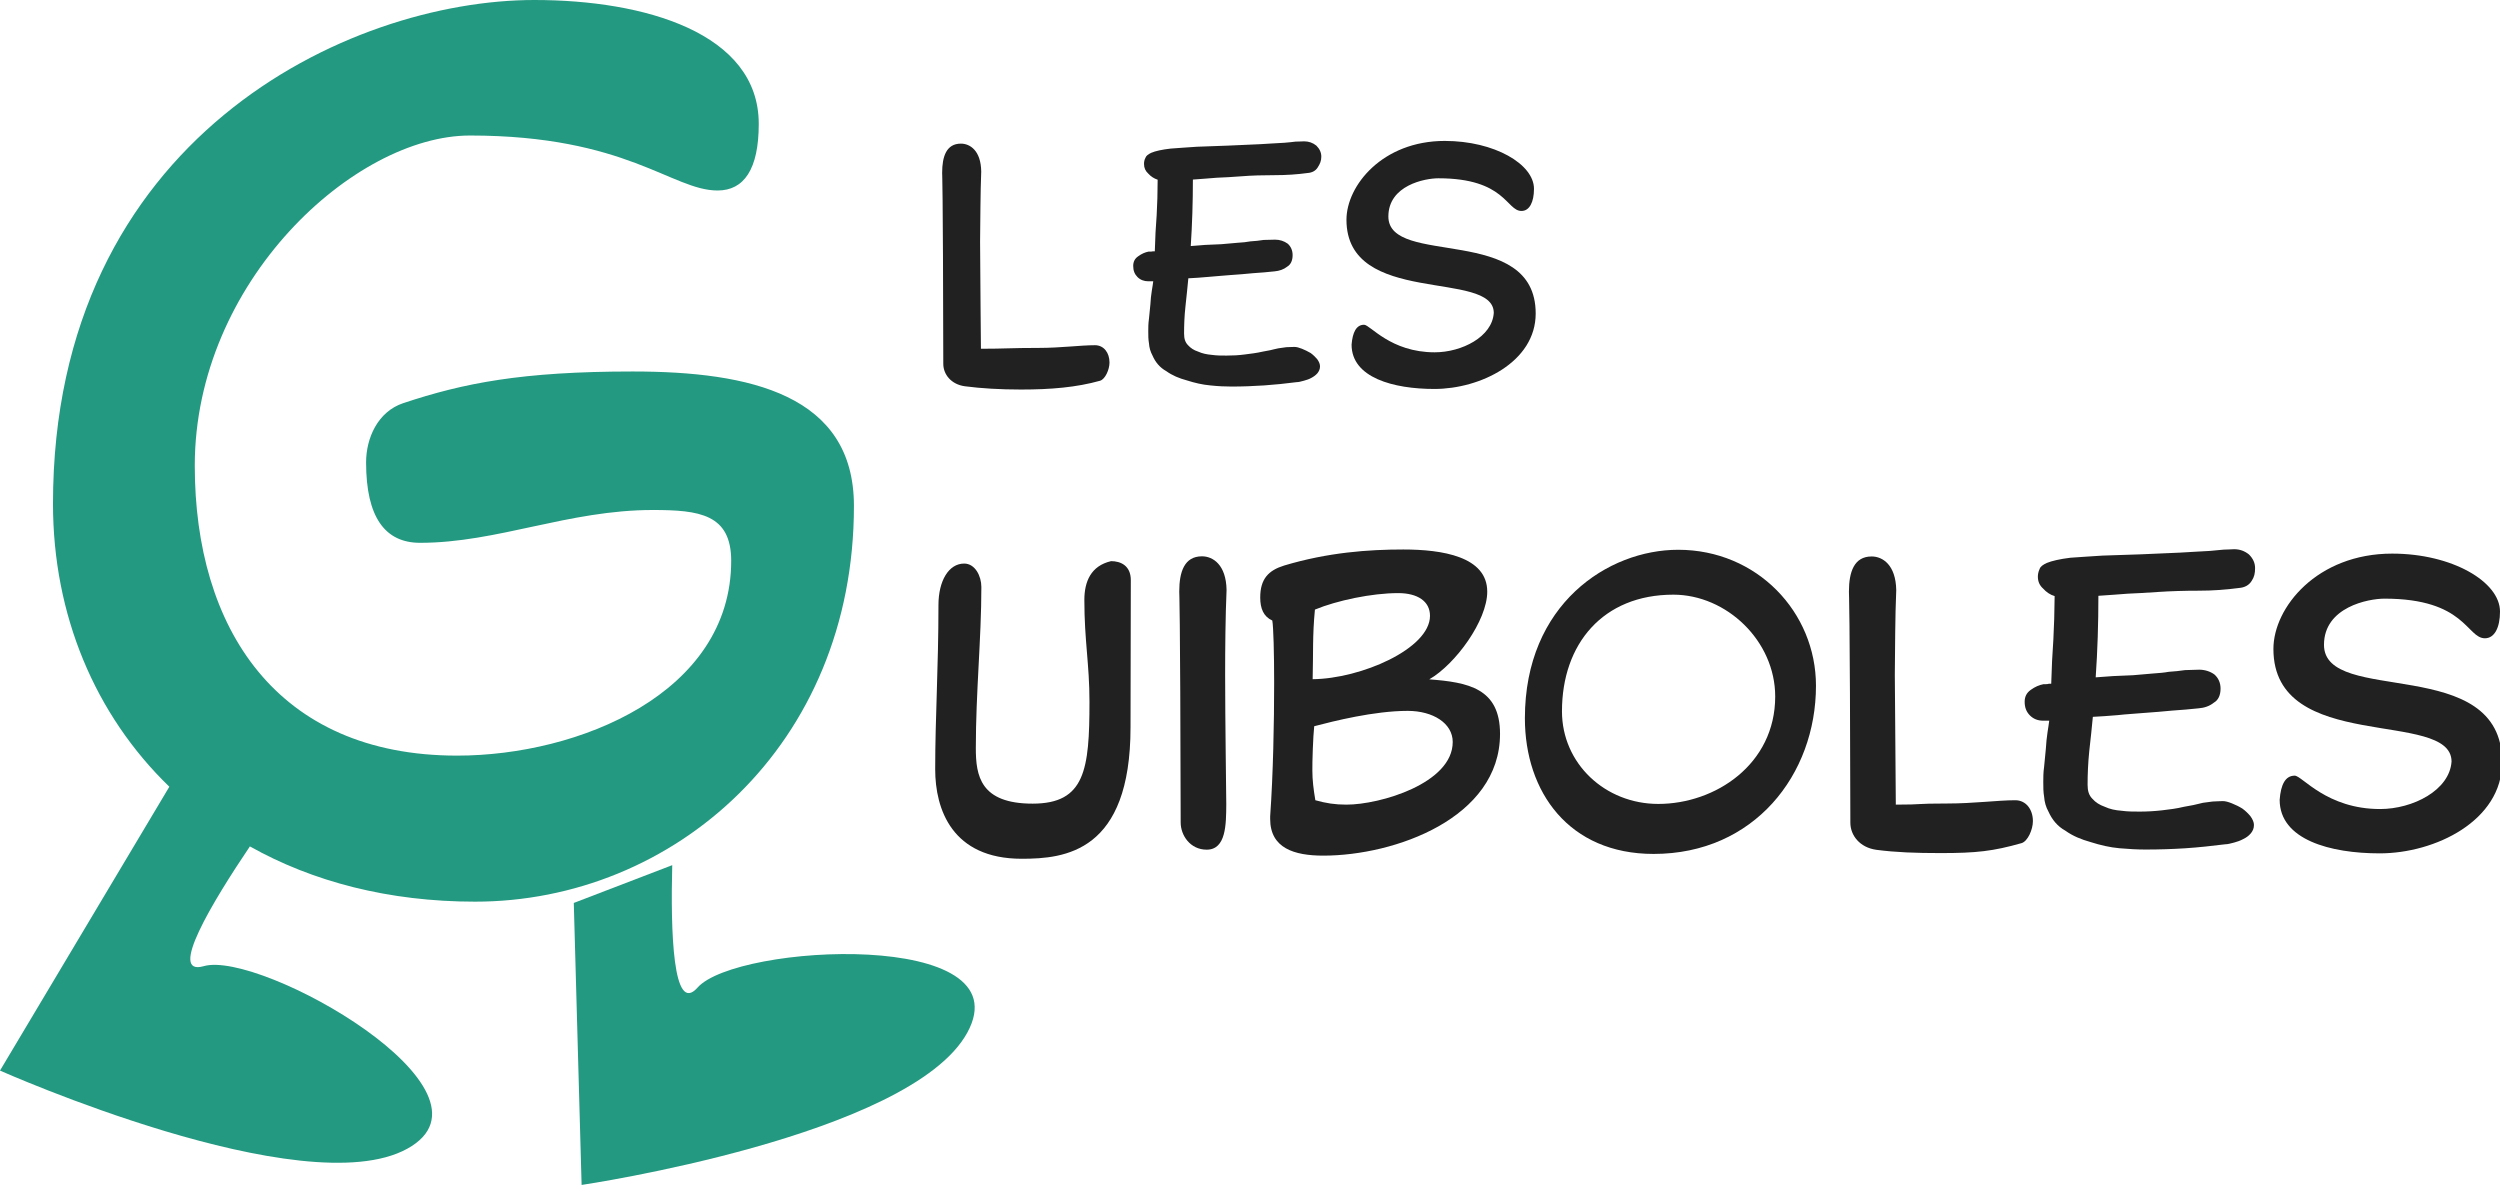 <?xml version="1.0" encoding="utf-8"?>
<!-- Generator: Adobe Illustrator 27.0.1, SVG Export Plug-In . SVG Version: 6.00 Build 0)  -->
<svg version="1.1" id="Calque_1" xmlns="http://www.w3.org/2000/svg" xmlns:xlink="http://www.w3.org/1999/xlink" x="0px" y="0px"
	 viewBox="0 0 1759.8 834.1" style="enable-background:new 0 0 1759.8 834.1;" xml:space="preserve">
<style type="text/css">
	.st0{fill:#239981;}
	.st1{fill:#212121;}
</style>
<g>
	<path class="st0" d="M334.4,634.7c139.3,0,266.7-109.5,266.7-278.6c0-78.2-73-94.6-155.7-94.6c-78.2,0-119.2,8.2-161.6,22.3
		c-17.9,6-26.1,24.6-26.1,41.7c0,38.7,13.4,56.6,38,56.6c54.4,0,104.3-23.1,163.9-23.1c32.8,0,55.1,3,55.1,35.8
		c0,93.1-107.3,137.1-192.9,137.1c-127.4,0-184.7-90.1-184.7-204.1c0-129.6,112.5-232.4,193.7-232.4c110.2,0,142.3,38.7,174.3,38.7
		c18.6,0,29-14.9,29-46.9C534.1,23.1,453.6,0,376.2,0C245.1,0,37.3,97.6,37.3,354.6c0,78.3,29.6,148.6,81.9,199.2L0,753.6
		c0,0,213.8,95.2,286.7,55s-103.5-140-143.3-128.5c-25.7,7.4,6.4-45.6,32.5-84.3C220,620.6,273.6,634.7,334.4,634.7L334.4,634.7z"/>
	<path class="st0" d="M491,695.2c-17.4,19.7-19-39.9-17.8-86.2l-69.3,26.6l5.5,198.5c0,0,231.5-34.2,271.5-107.2
		S518.5,664.1,491,695.2L491,695.2z"/>
</g>
<g>
	<g>
		<g>
			<path class="st1" d="M690.5,245.5c16.9,0,20.7-0.6,40.8-0.6c15.4,0,29.2-1.9,39.5-1.9c6.2,0,10.2,5.3,10.2,12.2
				c0,4.9-3,11.7-6.6,12.8c-16.7,4.7-34.8,6.2-55.7,6.2c-14.5,0-28.2-0.8-39.5-2.3c-9.6-1.3-15.2-8.3-15.2-15.8
				c-0.2-129.8-0.8-132.1-0.8-134.5c0-11.5,3-20.5,13.2-20.5c6.4,0,14.1,4.9,14.3,19.6c-0.6,15.4-0.6,34.2-0.8,49.3
				C690,197,690.5,240.2,690.5,245.5L690.5,245.5z"/>
			<path class="st1" d="M960.2,228.6c4.3,0,18.6,19.4,49.7,19.4c19,0,40.6-10.9,41.6-27.8c-0.2-30.7-103.7-4.1-103.7-65.5
				c0-24.1,25.4-55.5,69.2-55.5c35,0,62.8,16.4,62.8,33.7c0,9.4-3.2,15.6-8.8,15.6c-10.7,0-11.3-23-58.5-23
				c-9.4,0-35.2,4.9-35.2,26.9c0,35.9,103.7,4.7,103.7,68.3c0,34.2-39.1,53.1-71.3,53.1c-28.8,0-58.3-7.9-58.3-31.2
				C952.1,234,954.7,228.6,960.2,228.6L960.2,228.6z"/>
		</g>
		<g>
			<path class="st1" d="M795.8,511.9c0,88-46.2,92.6-76.6,92.6c-49,0-60.9-34.8-60.9-63c0-36.4,2.3-71.5,2.3-115.6
				c0-17,7.2-29.2,18.1-29.2c7.7,0,12.1,8.8,12.1,16.5c0,36.6-3.9,73.8-3.9,113.5c0,19.3,3.1,39,40,39s40-24,40-71.7
				c0-26.6-3.6-42.8-3.6-71.7c0-12.9,4.6-24,18.8-27.3c6.7,0,13.9,3.1,13.9,13.4L795.8,511.9L795.8,511.9z"/>
			<path class="st1" d="M849.4,598.1c-11.6,0-18.3-10.1-18.3-19.1c-0.3-156.9-1-159.7-1-162.6c0-13.9,3.6-24.8,16-24.8
				c7.7,0,17,5.9,17.3,23.7c-0.8,18.6-1,41.3-1,59.6c0,32.8,0.8,84.9,0.8,91.3C863.1,580.3,863.1,598.1,849.4,598.1L849.4,598.1z"/>
			<path class="st1" d="M894.1,574.6c2.1-29.7,2.8-66.1,2.8-93.9c0-20.9-0.5-39.5-1.3-43.9c-6.2-2.8-8.5-8.5-8.5-16.2
				c0-13.2,5.9-19.1,16.8-22.5c31-9.3,59.6-11.3,83.9-11.3c27.3,0,59.1,4.9,59.1,29.7c0,20.4-22.4,51.1-40.8,61.7
				c27.3,2.1,49.8,6.2,49.8,38.4c0,59.3-74.1,85.7-124.4,85.7c-20.4,0-37.4-5.2-37.4-25.8L894.1,574.6L894.1,574.6z M923.8,542.4
				c0,6.7,0.8,13.2,2.1,20.9c7.5,2.1,13.7,3.1,21.9,3.1c23.7,0,74.8-15,74.8-44.1c0-13.2-13.9-21.9-31.7-21.9
				c-23.5,0-52.1,7.2-65.8,10.8C924.3,518.4,923.7,536.5,923.8,542.4L923.8,542.4z M924,478.1c33.8-0.3,82.6-21.4,82.6-44.6
				c0-10.3-8.8-16-22.4-16c-18.6,0-43.1,5.2-58.6,11.6C923.8,447.7,924.5,460.1,924,478.1z"/>
			<path class="st1" d="M1181.3,387c55.5,0,97,43.9,97,95.7c0,62.7-43.6,118.4-114.3,118.4c-59.6,0-90.6-43.6-90.6-95.5
				C1073.4,425.2,1132,387,1181.3,387L1181.3,387z M1167.3,565.9c40.2,0,82.3-27.9,82.3-75.6c0-39.2-34.3-71.7-71.7-71.7
				c-49.5,0-78.4,34.6-78.4,82.1C1099.5,537.5,1129.9,565.9,1167.3,565.9L1167.3,565.9z"/>
			<path class="st1" d="M1334.5,566.4c20.4,0,12.1-0.8,36.4-0.8c18.6,0,35.3-2.3,47.7-2.3c7.5,0,12.4,6.4,12.4,14.7
				c0,5.9-3.6,14.2-8,15.5c-20.1,5.7-31.7,7-57,7c-17.6,0-31.5-0.5-45.2-2.3c-11.6-1.6-18.3-10.1-18.3-19.1
				c-0.3-156.9-1-159.7-1-162.6c0-13.9,3.6-24.8,16-24.8c7.7,0,17,5.9,17.3,23.7c-0.8,18.6-0.8,41.3-1,59.6
				C1334,507.8,1334.5,559.9,1334.5,566.4L1334.5,566.4z"/>
			<path class="st1" d="M1615.3,546c5.2,0,22.4,23.5,60.1,23.5c23,0,49-13.2,50.3-33.5c-0.3-37.2-125.4-4.9-125.4-79.2
				c0-29.2,30.7-67.1,83.6-67.1c42.3,0,75.9,19.9,75.9,40.8c0,11.3-3.9,18.8-10.6,18.8c-12.9,0-13.7-27.9-70.7-27.9
				c-11.3,0-42.6,5.9-42.6,32.5c0,43.3,125.4,5.7,125.4,82.6c0,41.3-47.2,64.2-86.2,64.2c-34.8,0-70.4-9.6-70.4-37.7
				C1605.5,552.4,1608.6,546,1615.3,546L1615.3,546z"/>
		</g>
	</g>
	<path class="st1" d="M927.6,117.8c-1.5,2.5-4.1,3.8-7.3,4c-7.3,1-14.9,1.5-23,1.5s-16.2,0.2-23.5,0.8c-6.3,0.5-12.1,0.8-17.2,1
		c-5.3,0.5-10.9,0.8-16.9,1.3c0,15.9-0.5,31.6-1.5,46.8l10.1-0.8l11.4-0.5l11.4-1c3.5-0.2,6.6-0.5,9.1-1c3.3-0.2,6.3-0.5,9.3-1
		c2.8,0,5.6-0.2,8.1-0.2c3.3,0,6.3,1,8.8,2.8c2.3,2,3.5,4.8,3.5,8.1c0,3.8-1.3,6.6-3.8,8.1c-2.5,2-5.6,3-8.8,3.3
		c-4.8,0.5-9.9,1-15.2,1.3c-5.3,0.5-10.6,1-15.7,1.3c-5.6,0.5-10.6,0.8-15.7,1.3c-5.3,0.5-10.1,0.8-14.2,1c-0.5,6.1-1.3,12.4-2,19.5
		c-0.8,7.1-1,13.7-1,19.5c0,3.5,0.8,6.1,2.8,8.1c1.8,2,4,3.5,7.1,4.5c2.8,1.3,6.1,2,9.6,2.3c3.5,0.5,6.8,0.5,10.4,0.5
		c4.3,0,8.6-0.2,12.9-0.8c4-0.5,8.3-1,12.6-2l5.3-1c1.8-0.5,3.5-0.8,5.6-1.3c1.8-0.2,3.5-0.5,5.6-0.8c1.5,0,3.5-0.2,5.8-0.2
		c1.5,0,3.3,0.5,5.3,1.3c2,0.8,4,1.8,6.1,3c1.8,1.3,3.3,2.8,4.6,4.3c1.3,1.8,2,3.5,2,5.1c0,2-0.8,3.5-1.8,4.8
		c-1.3,1.5-2.8,2.5-4.3,3.3c-1.8,1-3.5,1.5-5.3,2c-2,0.5-3.5,1-5.1,1c-7.8,1-15.4,1.8-22.8,2.3c-7.6,0.5-15.2,0.8-23,0.8
		c-4.5,0-9.3-0.2-14.9-0.8c-5.6-0.5-11.1-1.8-16.4-3.5c-5.6-1.5-10.4-3.5-14.7-6.6c-4.5-2.5-7.6-6.3-9.6-10.9
		c-1.5-2.8-2.3-5.6-2.5-8.6c-0.5-2.8-0.5-5.6-0.5-8.6c0-2.5,0-5.3,0.5-8.8l1-10.1c0.2-3.5,0.5-6.6,1-9.6c0.5-2.8,0.8-5.1,1-6.6h-3.5
		c-3,0-5.6-1-7.6-3s-3-4.5-3-7.8c0-2.8,1-5.1,3.5-6.8c2.5-1.8,4.8-2.8,7.3-3.3h1.3c0.5,0,1,0,1.8-0.2h1.3l0.5-13.2l0.8-12.1
		l0.5-11.9c0-4,0.2-8.3,0.2-13.2c-2.5-0.8-4.8-2.3-6.6-4.3c-2-1.8-3-4-3-6.8c0-1.3,0.2-2.8,1-4.3c0.5-1.5,2-2.5,4-3.5
		c3-1.3,7.6-2.3,13.7-3c5.8-0.5,11.9-0.8,18.5-1.3c7.3-0.2,14.7-0.5,22-0.8l22.5-1l8.3-0.5l8.8-0.5c2.8-0.2,5.3-0.5,7.8-0.8
		c2.5,0,4.5-0.2,6.1-0.2c3.3,0,6.1,1,8.6,3c2.3,2.3,3.5,4.8,3.5,7.8S929.1,115.5,927.6,117.8L927.6,117.8z"/>
	<path class="st1" d="M1585,408.9c-1.9,3.1-5,4.7-9,5c-9,1.2-18.3,1.9-28.2,1.9s-19.8,0.3-28.8,0.9c-7.8,0.6-14.9,0.9-21.1,1.2
		c-6.5,0.6-13.3,0.9-20.8,1.5c0,19.5-0.6,38.8-1.9,57.4l12.4-0.9l13.9-0.6l13.9-1.2c4.3-0.3,8.1-0.6,11.2-1.2
		c4-0.3,7.8-0.6,11.5-1.2c3.4,0,6.8-0.3,9.9-0.3c4,0,7.8,1.2,10.8,3.4c2.8,2.5,4.3,5.9,4.3,9.9c0,4.7-1.6,8.1-4.7,9.9
		c-3.1,2.5-6.8,3.7-10.8,4c-5.9,0.6-12.1,1.2-18.6,1.6c-6.5,0.6-13,1.2-19.2,1.6c-6.8,0.6-13,0.9-19.2,1.6
		c-6.5,0.6-12.4,0.9-17.4,1.2c-0.6,7.4-1.6,15.2-2.5,23.9s-1.2,16.7-1.2,23.9c0,4.3,0.9,7.4,3.4,9.9c2.2,2.5,5,4.3,8.7,5.6
		c3.4,1.6,7.4,2.5,11.8,2.8c4.3,0.6,8.4,0.6,12.7,0.6c5.3,0,10.5-0.3,15.8-0.9c5-0.6,10.2-1.2,15.5-2.5l6.5-1.2
		c2.2-0.6,4.3-0.9,6.8-1.6c2.2-0.3,4.3-0.6,6.8-0.9c1.9,0,4.3-0.3,7.1-0.3c1.9,0,4,0.6,6.5,1.6s5,2.2,7.4,3.7c2.2,1.6,4,3.4,5.6,5.3
		c1.6,2.2,2.5,4.3,2.5,6.2c0,2.5-0.9,4.3-2.2,5.9c-1.6,1.9-3.4,3.1-5.3,4c-2.2,1.2-4.3,1.9-6.5,2.5c-2.5,0.6-4.3,1.2-6.2,1.2
		c-9.6,1.2-18.9,2.2-27.9,2.8c-9.3,0.6-18.6,0.9-28.2,0.9c-5.6,0-11.5-0.3-18.3-0.9s-13.6-2.2-20.2-4.3c-6.8-1.9-12.7-4.3-18-8.1
		c-5.6-3.1-9.3-7.8-11.8-13.3c-1.9-3.4-2.8-6.8-3.1-10.5c-0.6-3.4-0.6-6.8-0.6-10.5c0-3.1,0-6.5,0.6-10.8l1.2-12.4
		c0.3-4.3,0.6-8.1,1.2-11.8c0.6-3.4,0.9-6.2,1.2-8.1h-4.3c-3.7,0-6.8-1.2-9.3-3.7s-3.7-5.6-3.7-9.6c0-3.4,1.2-6.2,4.3-8.4
		s5.9-3.4,9-4h1.6c0.6,0,1.2,0,2.2-0.3h1.6l0.6-16.1l0.9-14.9l0.6-14.6c0-5,0.3-10.2,0.3-16.1c-3.1-0.9-5.9-2.8-8.1-5.3
		c-2.5-2.2-3.7-5-3.7-8.4c0-1.5,0.3-3.4,1.2-5.3c0.6-1.9,2.5-3.1,5-4.3c3.7-1.5,9.3-2.8,16.7-3.7c7.1-0.6,14.6-0.9,22.6-1.5
		c9-0.3,18-0.6,27-0.9l27.6-1.2l10.2-0.6l10.8-0.6c3.4-0.3,6.5-0.6,9.6-0.9c3.1,0,5.6-0.3,7.4-0.3c4,0,7.4,1.2,10.5,3.7
		c2.8,2.8,4.3,5.9,4.3,9.6S1586.8,406.2,1585,408.9L1585,408.9z"/>
</g>
</svg>
